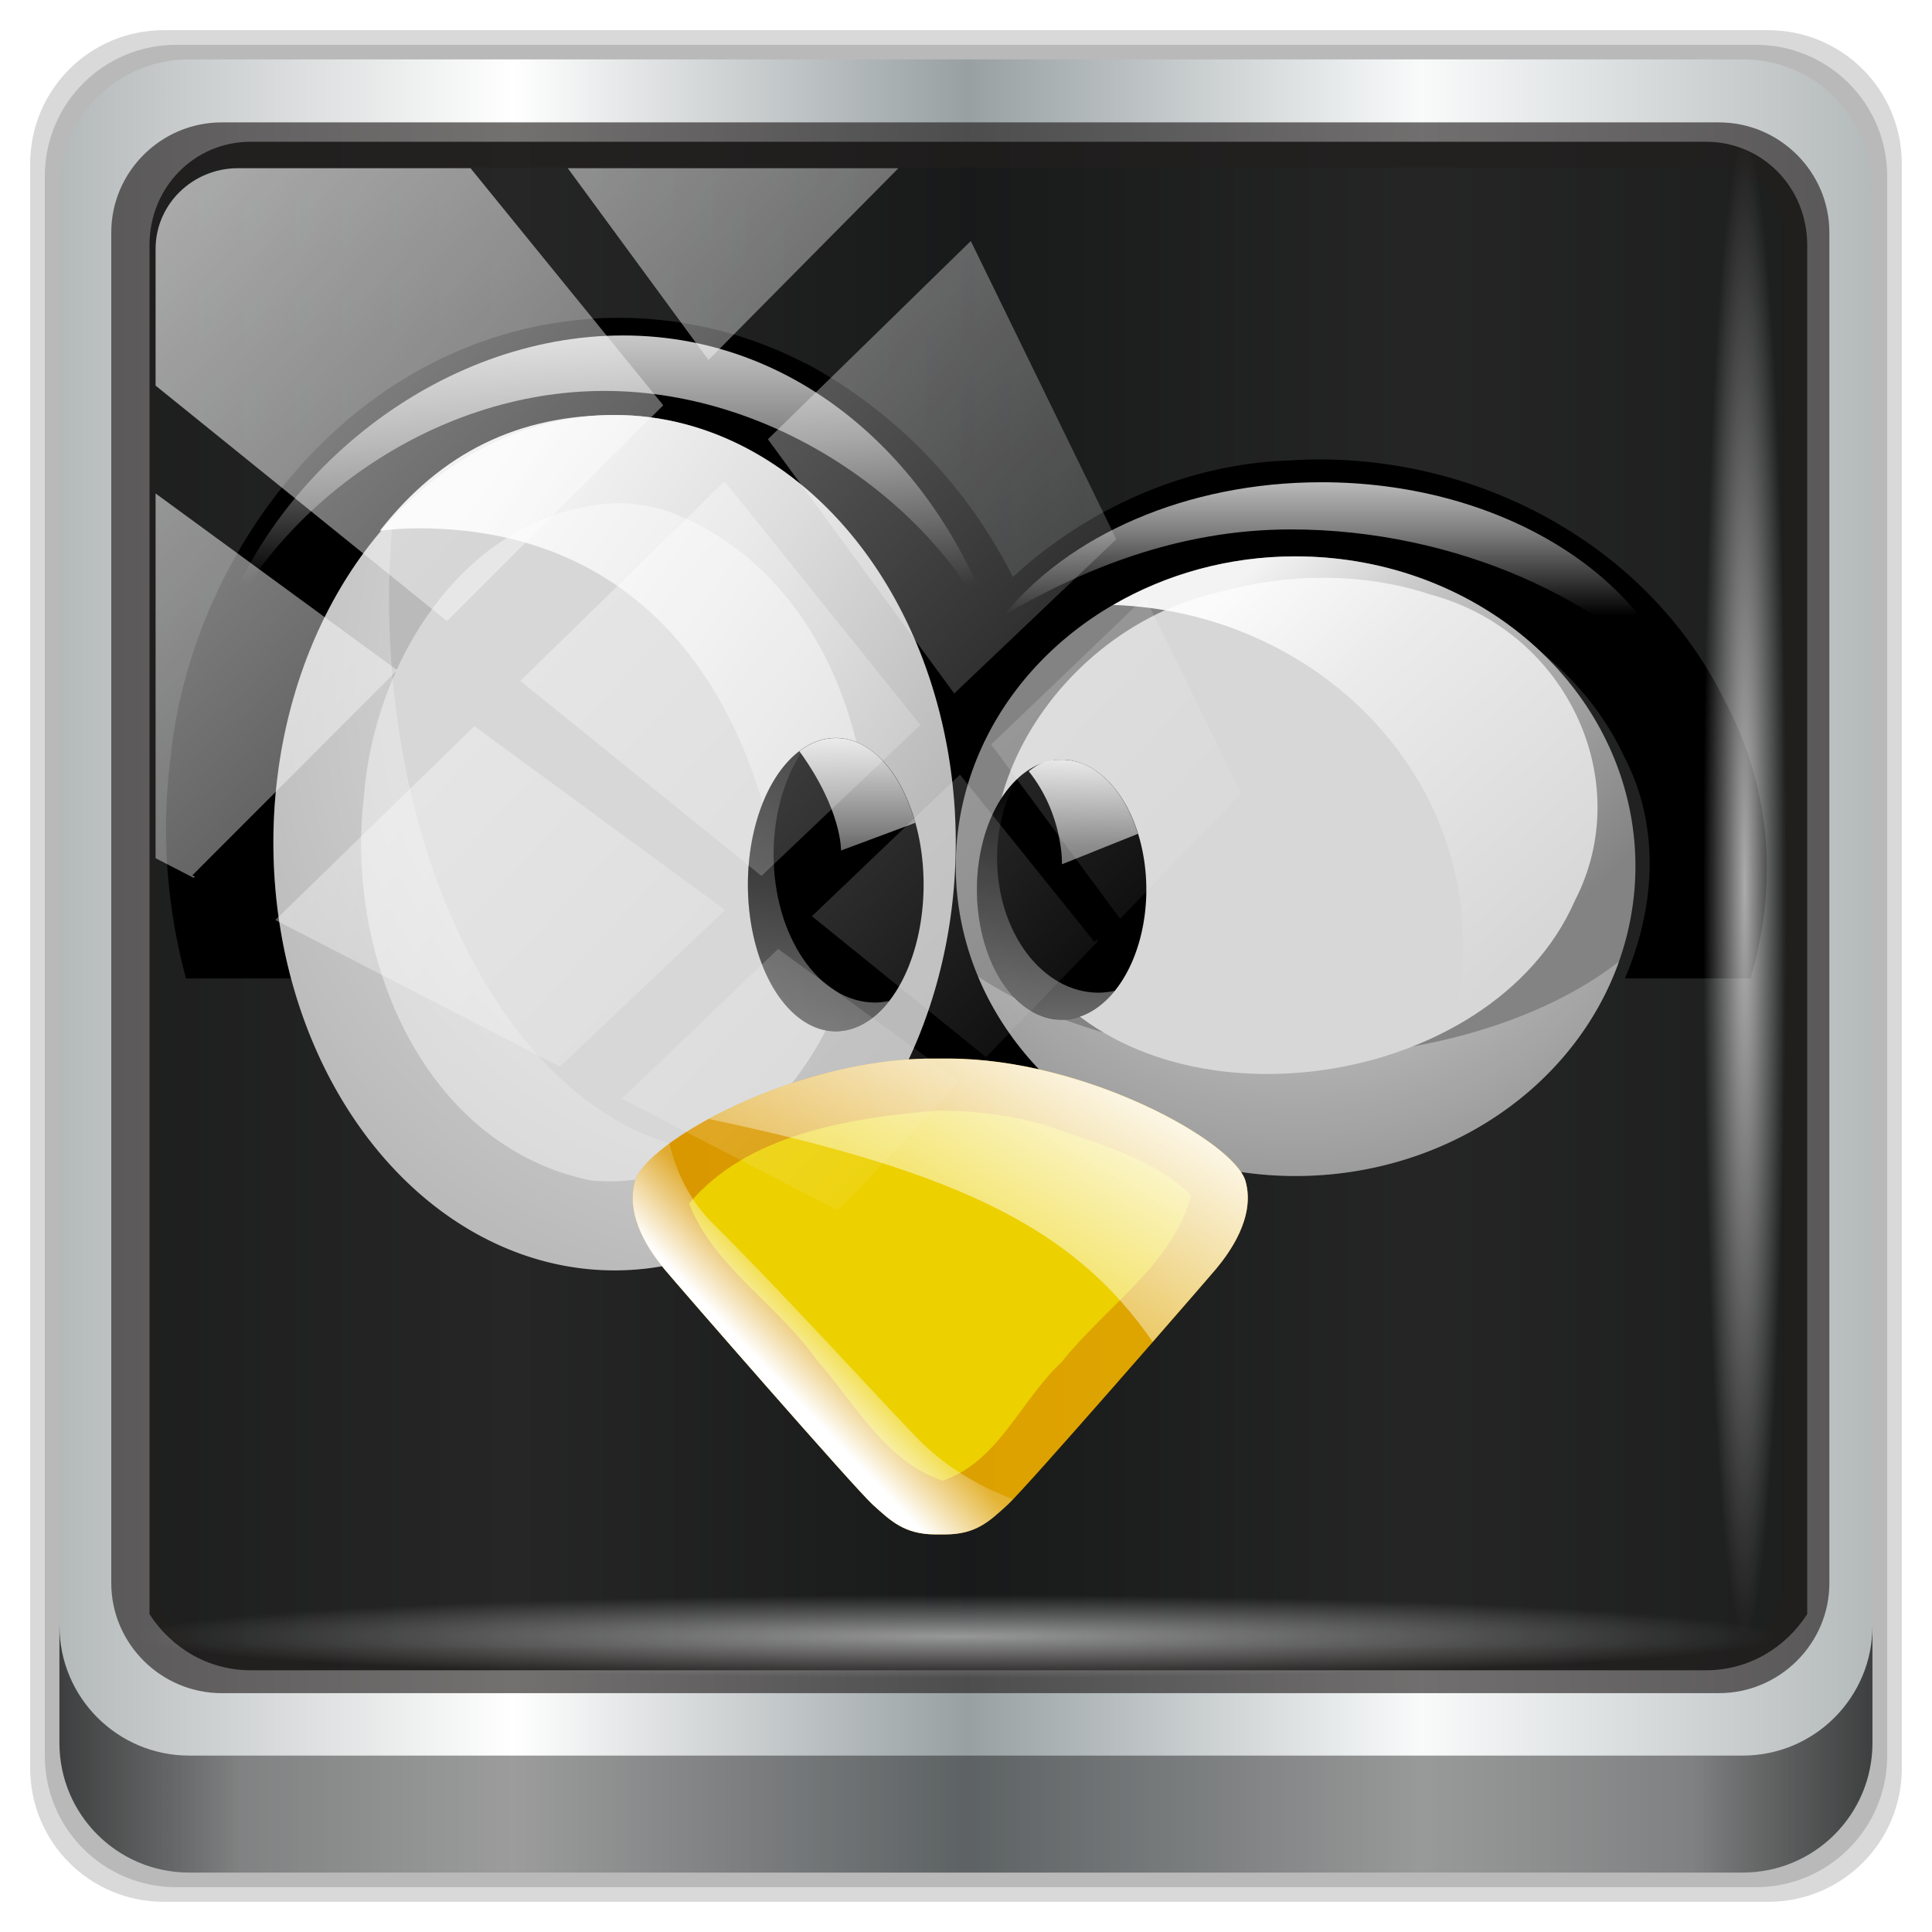 <?xml version="1.0" encoding="UTF-8" standalone="no"?>
<svg
   xmlns:dc="http://purl.org/dc/elements/1.1/"
   xmlns:cc="http://creativecommons.org/ns#"
   xmlns:rdf="http://www.w3.org/1999/02/22-rdf-syntax-ns#"
   xmlns:svg="http://www.w3.org/2000/svg"
   xmlns="http://www.w3.org/2000/svg"
   xmlns:xlink="http://www.w3.org/1999/xlink"
   xmlns:sodipodi="http://sodipodi.sourceforge.net/DTD/sodipodi-0.dtd"
   xmlns:inkscape="http://www.inkscape.org/namespaces/inkscape"
   sodipodi:docname="emblem-tux.svg"
   inkscape:version="1.0beta2 (2b71d25d45, 2019-12-03)"
   id="svg1072"
   version="1.1"
   viewBox="0 0 32 32"
   height="32"
   width="32">
  <defs
     id="defs1066">
    <linearGradient
       inkscape:collect="always"
       xlink:href="#linearGradient6139-0"
       id="linearGradient4071"
       gradientUnits="userSpaceOnUse"
       gradientTransform="matrix(0.358,0,0,0.358,-1.512,-0.888)"
       x1="6"
       y1="47"
       x2="90"
       y2="47" />
    <linearGradient
       id="linearGradient6139-0">
      <stop
         id="stop6141-2"
         offset="0"
         style="stop-color:#b4b9ba;stop-opacity:1" />
      <stop
         style="stop-color:#ffffff;stop-opacity:1;"
         offset="0.25"
         id="stop6151-0" />
      <stop
         style="stop-color:#98a0a2;stop-opacity:1"
         offset="0.5"
         id="stop6147-1" />
      <stop
         id="stop6149-4"
         offset="0.75"
         style="stop-color:#f9fbfb;stop-opacity:1" />
      <stop
         id="stop6143-4"
         offset="1"
         style="stop-color:#b4b9ba;stop-opacity:1" />
    </linearGradient>
    <linearGradient
       gradientTransform="matrix(0.323,0,0,0.323,0.149,0.415)"
       inkscape:collect="always"
       xlink:href="#linearGradient3832-0-6-1-1"
       id="linearGradient4129"
       x1="1.5"
       y1="88.172"
       x2="94.5"
       y2="88.172"
       gradientUnits="userSpaceOnUse" />
    <linearGradient
       id="linearGradient3832-0-6-1-1">
      <stop
         style="stop-color:#000000;stop-opacity:1;"
         offset="0"
         id="stop3834-6-3-7-1" />
      <stop
         id="stop3872-2-4"
         offset="0.1"
         style="stop-color:#000000;stop-opacity:0.588;" />
      <stop
         style="stop-color:#000000;stop-opacity:0.588;"
         offset="0.9"
         id="stop3844-6-2-7-6" />
      <stop
         style="stop-color:#000000;stop-opacity:1;"
         offset="1"
         id="stop3836-5-0-2-9" />
    </linearGradient>
    <radialGradient
       inkscape:collect="always"
       xlink:href="#linearGradient3737"
       id="radialGradient7462"
       gradientUnits="userSpaceOnUse"
       gradientTransform="matrix(0.315,0,0,0.016,11.095,26.302)"
       cx="13.948"
       cy="44.893"
       fx="13.948"
       fy="44.893"
       r="43.199" />
    <linearGradient
       id="linearGradient3737">
      <stop
         offset="0"
         style="stop-color:#ffffff;stop-opacity:1"
         id="stop3739" />
      <stop
         offset="1"
         style="stop-color:#ffffff;stop-opacity:0"
         id="stop3741" />
    </linearGradient>
    <radialGradient
       inkscape:collect="always"
       xlink:href="#linearGradient3737"
       id="radialGradient7464"
       gradientUnits="userSpaceOnUse"
       gradientTransform="matrix(0.287,0,0,0.016,10.601,-29.266)"
       cx="13.948"
       cy="44.893"
       fx="13.948"
       fy="44.893"
       r="43.199" />
    <linearGradient
       inkscape:collect="always"
       xlink:href="#linearGradient3737"
       id="linearGradient4767"
       gradientUnits="userSpaceOnUse"
       x1="2.771"
       y1="-28.642"
       x2="50.528"
       y2="14.514" />
    <clipPath
       id="clipPath4156-4-1"
       clipPathUnits="userSpaceOnUse">
      <path
         inkscape:connector-curvature="0"
         id="path4158-0-8"
         d="m 27.046,-55.695 -14.214,13.321 h 0.061 l 15.653,21.771 10.231,-10.546 C 38.562,-32.302 27.468,-54.819 27.046,-55.695 Z M 9.647,-39.383 -5.241,-25.321 15.988,-7.806 26.372,-18.383 Z m 31.491,12.951 -9.741,9.714 8.945,12.458 7.781,-7.555 z m -49.84,4.379 -13.754,12.982 26.283,13.846 0.061,-0.062 -0.123,-0.062 L 13.599,-5.401 -8.702,-22.053 Z m 38.015,7.401 -9.803,9.775 11.579,9.559 7.628,-7.401 -8.669,-11.009 z m 20.187,5.674 -7.383,7.216 6.188,8.542 5.82,-6.137 z m -32.195,6.322 -9.557,9.498 13.662,7.185 7.934,-7.678 z m 23.312,2.374 -7.107,6.938 8.363,6.907 5.361,-5.674 -0.061,-0.092 -0.092,0.123 -6.464,-8.203 z m -8.73,8.542 -7.505,7.339 10.354,5.458 c 1.397,-1.321 5.675,-6.123 5.851,-6.322 z"
         style="opacity:0.6;fill:#ffffff;fill-opacity:1;stroke:none" />
    </clipPath>
    <linearGradient
       gradientTransform="matrix(0.381,0,0,0.203,-151.384,120.421)"
       y2="347.072"
       x2="193.531"
       y1="221.914"
       x1="193.531"
       gradientUnits="userSpaceOnUse"
       id="linearGradient3717-2"
       xlink:href="#linearGradient10039-2"
       inkscape:collect="always" />
    <linearGradient
       id="linearGradient10039-2">
      <stop
         id="stop10041-0"
         style="stop-color:#efefef;stop-opacity:1"
         offset="0" />
      <stop
         id="stop10043-4"
         style="stop-color:#bcbcbc;stop-opacity:1"
         offset="1" />
    </linearGradient>
    <linearGradient
       id="linearGradient10031-4">
      <stop
         id="stop10033-6"
         style="stop-color:#ffffff;stop-opacity:0.902"
         offset="0" />
      <stop
         id="stop10370-9"
         style="stop-color:#ffffff;stop-opacity:0.502"
         offset="0.5" />
      <stop
         id="stop10035-8"
         style="stop-color:#ffffff;stop-opacity:0"
         offset="1" />
    </linearGradient>
    <filter
       x="-0.146"
       y="-0.34"
       width="1.291"
       height="1.68"
       id="filter12102-3"
       style="color-interpolation-filters:sRGB">
      <feGaussianBlur
         id="feGaussianBlur12104-6"
         stdDeviation="9.305" />
    </filter>
    <radialGradient
       r="36.125"
       fy="51.546"
       fx="232.906"
       cy="51.546"
       cx="232.906"
       gradientTransform="matrix(-0.995,-0.016,0.015,-0.904,134.289,81.467)"
       gradientUnits="userSpaceOnUse"
       id="radialGradient3728-4"
       xlink:href="#linearGradient11291-2"
       inkscape:collect="always" />
    <linearGradient
       id="linearGradient11291-2">
      <stop
         id="stop11293-4"
         style="stop-color:#ffffff;stop-opacity:0.902"
         offset="0" />
      <stop
         id="stop11295-2"
         style="stop-color:#ffffff;stop-opacity:0.502"
         offset="0.328" />
      <stop
         id="stop11297-4"
         style="stop-color:#ffffff;stop-opacity:0"
         offset="1" />
    </linearGradient>
    <filter
       x="-0.186"
       y="-0.2"
       width="1.372"
       height="1.4"
       id="filter11252-9"
       style="color-interpolation-filters:sRGB">
      <feGaussianBlur
         id="feGaussianBlur11254-6"
         stdDeviation="5.275" />
    </filter>
    <filter
       x="-0.169"
       y="-0.125"
       width="1.339"
       height="1.251"
       id="filter11182-5"
       style="color-interpolation-filters:sRGB">
      <feGaussianBlur
         id="feGaussianBlur11184-3"
         stdDeviation="4.032" />
    </filter>
    <linearGradient
       gradientTransform="matrix(0.561,0,0,0.555,-227.262,-31.348)"
       y2="130.469"
       x2="179.781"
       y1="94.969"
       x1="128.406"
       gradientUnits="userSpaceOnUse"
       id="linearGradient3730-0"
       xlink:href="#linearGradient10031-4"
       inkscape:collect="always" />
    <radialGradient
       r="35.125"
       fy="125.417"
       fx="113.134"
       cy="125.417"
       cx="113.134"
       gradientTransform="matrix(-0.911,0.999,-0.87,-0.777,90.089,3.11)"
       gradientUnits="userSpaceOnUse"
       id="radialGradient3732-5"
       xlink:href="#linearGradient11121-5"
       inkscape:collect="always" />
    <linearGradient
       id="linearGradient11121-5">
      <stop
         id="stop11123-4"
         style="stop-color:#ffffff;stop-opacity:0.902"
         offset="0" />
      <stop
         id="stop11125-1"
         style="stop-color:#ffffff;stop-opacity:0.502"
         offset="0.453" />
      <stop
         id="stop11127-3"
         style="stop-color:#ffffff;stop-opacity:0"
         offset="1" />
    </linearGradient>
    <linearGradient
       gradientTransform="matrix(0.561,0,0,0.555,-227.262,-31.348)"
       y2="88.42"
       x2="155.012"
       y1="55.221"
       x1="155.012"
       gradientUnits="userSpaceOnUse"
       id="linearGradient3734-3"
       xlink:href="#linearGradient10031-4"
       inkscape:collect="always" />
    <linearGradient
       gradientTransform="matrix(0.561,0,0,0.555,-227.262,-31.348)"
       y2="91.968"
       x2="233.849"
       y1="72.523"
       x1="233.849"
       gradientUnits="userSpaceOnUse"
       id="linearGradient3736-0"
       xlink:href="#linearGradient10031-4"
       inkscape:collect="always" />
    <linearGradient
       gradientTransform="matrix(0.561,0,0,0.555,-227.262,-31.348)"
       y2="130.016"
       x2="258.875"
       y1="91.016"
       x1="223.031"
       gradientUnits="userSpaceOnUse"
       id="linearGradient3738-6"
       xlink:href="#linearGradient11360-8"
       inkscape:collect="always" />
    <linearGradient
       id="linearGradient11360-8">
      <stop
         id="stop11362-2"
         style="stop-color:#ffffff;stop-opacity:0.902"
         offset="0" />
      <stop
         id="stop11364-1"
         style="stop-color:#ffffff;stop-opacity:0.502"
         offset="0.315" />
      <stop
         id="stop11366-3"
         style="stop-color:#ffffff;stop-opacity:0"
         offset="1" />
    </linearGradient>
    <linearGradient
       gradientTransform="matrix(0.561,0,0,0.555,-227.262,-31.348)"
       y2="99.135"
       x2="183.062"
       y1="158.781"
       x1="173.562"
       gradientUnits="userSpaceOnUse"
       id="linearGradient3740-1"
       xlink:href="#linearGradient11532-4"
       inkscape:collect="always" />
    <linearGradient
       id="linearGradient11532-4">
      <stop
         id="stop11534-9"
         style="stop-color:#ffffff;stop-opacity:0.902"
         offset="0" />
      <stop
         id="stop11536-0"
         style="stop-color:#ffffff;stop-opacity:0.502"
         offset="0.176" />
      <stop
         id="stop11538-0"
         style="stop-color:#ffffff;stop-opacity:0"
         offset="1" />
    </linearGradient>
    <linearGradient
       gradientTransform="matrix(0.561,0,0,0.555,-227.262,-31.348)"
       y2="169.469"
       x2="228.69"
       y1="169.469"
       x1="156.37"
       gradientUnits="userSpaceOnUse"
       id="linearGradient3742-3"
       xlink:href="#linearGradient10433-4"
       inkscape:collect="always" />
    <linearGradient
       id="linearGradient10433-4">
      <stop
         id="stop10435-7"
         style="stop-color:#d99600;stop-opacity:1"
         offset="0" />
      <stop
         id="stop10437-6"
         style="stop-color:#dfa800;stop-opacity:1"
         offset="1" />
    </linearGradient>
    <filter
       id="filter10487-8"
       style="color-interpolation-filters:sRGB">
      <feGaussianBlur
         id="feGaussianBlur10489-9"
         stdDeviation="1.342" />
    </filter>
    <filter
       x="-0.136"
       y="-0.183"
       width="1.272"
       height="1.365"
       id="filter10857-2"
       style="color-interpolation-filters:sRGB">
      <feGaussianBlur
         id="feGaussianBlur10859-0"
         stdDeviation="3.208" />
    </filter>
    <linearGradient
       gradientTransform="matrix(0.561,0,0,0.555,-227.262,-31.348)"
       y2="174.625"
       x2="196.814"
       y1="142.375"
       x1="215.938"
       gradientUnits="userSpaceOnUse"
       id="linearGradient3744-4"
       xlink:href="#linearGradient10762-4"
       inkscape:collect="always" />
    <linearGradient
       id="linearGradient10762-4">
      <stop
         id="stop10764-8"
         style="stop-color:#ffffff;stop-opacity:1"
         offset="0" />
      <stop
         id="stop10766-1"
         style="stop-color:#ffffff;stop-opacity:0.196"
         offset="1" />
    </linearGradient>
    <linearGradient
       gradientTransform="matrix(0.561,0,0,0.555,-227.262,-31.348)"
       y2="176.047"
       x2="183.344"
       y1="182.038"
       x1="177.015"
       gradientUnits="userSpaceOnUse"
       id="linearGradient3746-7"
       xlink:href="#linearGradient10762-4"
       inkscape:collect="always" />
    <linearGradient
       gradientTransform="matrix(0.561,0,0,0.555,-227.262,-31.348)"
       y2="109.719"
       x2="204.438"
       y1="154.975"
       x1="204.438"
       gradientUnits="userSpaceOnUse"
       id="linearGradient3750-0"
       xlink:href="#linearGradient11524-7"
       inkscape:collect="always" />
    <linearGradient
       id="linearGradient11524-7">
      <stop
         id="stop11526-8"
         style="stop-color:#ffffff;stop-opacity:0.902"
         offset="0" />
      <stop
         id="stop11528-2"
         style="stop-color:#ffffff;stop-opacity:0.502"
         offset="0.232" />
      <stop
         id="stop11530-4"
         style="stop-color:#ffffff;stop-opacity:0"
         offset="1" />
    </linearGradient>
    <linearGradient
       gradientTransform="matrix(0.561,0,0,0.555,-227.262,-31.348)"
       y2="127.13"
       x2="183.188"
       y1="105.875"
       x1="183.188"
       gradientUnits="userSpaceOnUse"
       id="linearGradient3752-6"
       xlink:href="#linearGradient10031-4"
       inkscape:collect="always" />
    <linearGradient
       gradientTransform="matrix(0.561,0,0,0.555,-227.262,-31.348)"
       y2="140.172"
       x2="207.062"
       y1="108.344"
       x1="208.344"
       gradientUnits="userSpaceOnUse"
       id="linearGradient3754-6"
       xlink:href="#linearGradient11633-7"
       inkscape:collect="always" />
    <linearGradient
       id="linearGradient11633-7">
      <stop
         id="stop11635-2"
         style="stop-color:#ffffff;stop-opacity:0.902"
         offset="0" />
      <stop
         id="stop11637-9"
         style="stop-color:#ffffff;stop-opacity:0.502"
         offset="0.309" />
      <stop
         id="stop11639-3"
         style="stop-color:#ffffff;stop-opacity:0"
         offset="1" />
    </linearGradient>
  </defs>
  <sodipodi:namedview
     inkscape:document-rotation="0"
     inkscape:snap-global="false"
     inkscape:window-maximized="1"
     inkscape:window-y="21"
     inkscape:window-x="0"
     inkscape:window-height="1027"
     inkscape:window-width="1920"
     inkscape:lockguides="false"
     units="px"
     inkscape:showpageshadow="false"
     showgrid="false"
     inkscape:current-layer="g2574"
     inkscape:document-units="px"
     inkscape:cy="44.557005"
     inkscape:cx="21.35631"
     inkscape:zoom="4.087662"
     inkscape:pageshadow="2"
     inkscape:pageopacity="0.0"
     borderopacity="1.0"
     bordercolor="#666666"
     pagecolor="#ffffff"
     id="base" />
  <g
     transform="translate(0,-1026.52)"
     id="layer1"
     inkscape:groupmode="layer"
     inkscape:label="Livello 1">
    <g
       id="g2574"
       style="display:inline"
       transform="translate(-0.149,1026.105)">
      <g
         transform="translate(0.5,0.5)"
         id="g164">
        <path
           inkscape:connector-curvature="0"
           id="path3288"
           d="M 28.935,0.415 H 2.363 c -1.227,0 -2.214,0.988 -2.214,2.214 V 29.201 c 0,1.227 0.988,2.214 2.214,2.214 H 28.935 c 1.227,0 2.214,-0.988 2.214,-2.214 V 2.629 c 0,-1.227 -0.988,-2.214 -2.214,-2.214 z"
           style="display:inline;opacity:0.15;fill:#000000;fill-opacity:1;fill-rule:nonzero;stroke:none;stroke-width:0.323" />
        <path
           style="display:inline;opacity:0.15;fill:#000000;fill-opacity:1;fill-rule:nonzero;stroke:none;stroke-width:0.323"
           d="M 28.727,0.657 H 2.571 c -1.208,0 -2.18,0.972 -2.18,2.18 v 26.156 c 0,1.208 0.972,2.18 2.18,2.18 H 28.727 c 1.208,0 2.18,-0.972 2.18,-2.18 V 2.837 c 0,-1.208 -0.972,-2.18 -2.18,-2.18 z"
           id="path4085"
           inkscape:connector-curvature="0" />
        <path
           inkscape:connector-curvature="0"
           id="rect4251-1"
           d="M 28.519,0.899 H 2.778 c -1.188,0 -2.145,0.957 -2.145,2.145 V 28.786 c 0,1.188 0.957,2.145 2.145,2.145 H 28.519 c 1.188,0 2.145,-0.957 2.145,-2.145 V 3.044 c 0,-1.188 -0.957,-2.145 -2.145,-2.145 z"
           style="display:inline;fill:url(#linearGradient4071);fill-opacity:1;fill-rule:nonzero;stroke:none;stroke-width:0.323" />
        <path
           sodipodi:nodetypes="sscccsccscccsss"
           inkscape:connector-curvature="0"
           id="path3400-6"
           d="m 3.799,2.263 c -0.933,0 -1.674,0.757 -1.674,1.71 v 7.085 2.394 13.198 c 0.359,0.557 0.97,0.93 1.674,0.93 h 1.339 21.431 1.339 c 0.704,0 1.316,-0.373 1.674,-0.93 V 13.452 11.058 3.973 c 0,-0.953 -0.741,-1.71 -1.674,-1.71 z"
           style="display:inline;opacity:0.867;fill:#050505;fill-opacity:1;fill-rule:nonzero;stroke:none;stroke-width:0.338" />
        <g
           transform="matrix(0.262,0,0,0.262,43.736,4.875)"
           id="g1752"
           style="stroke:none">
          <path
             transform="matrix(0.43,0,0,0.425,-189.798,-23.816)"
             inkscape:connector-curvature="0"
             d="m 117.219,133 c 3.863,15.282 13.556,28.897 28.438,33.938 4.887,1.718 9.87,2.048 14.688,1.312 1.405,1.765 2.916,3.39 4.188,4.781 7.826,7.977 13.863,18.165 23.031,24.594 6.386,2.995 13.205,-0.804 16.875,-6.125 7.676,-9.636 17.214,-18.033 23.656,-28.5 1.01,-1.757 1.286,-3.57 1.062,-5.312 3.503,0.292 7.036,0.116 10.5,-0.562 13.596,-1.778 25.786,-11.562 30.812,-24.125 H 194.625 c 1.065,2.755 2.486,5.336 4.188,7.719 -2.226,-0.271 -4.472,-0.393 -6.719,-0.375 0.947,-2.376 1.719,-4.838 2.344,-7.344 z"
             id="path3548"
             style="color:#000000;display:inline;overflow:visible;visibility:visible;fill:#000000;fill-opacity:1;stroke:none;stroke-width:1.969;marker:none;filter:url(#filter12102-3);enable-background:accumulate" />
          <g
             id="g972"
             transform="translate(10.429,0.294)">
            <path
               style="color:#000000;font-style:normal;font-variant:normal;font-weight:normal;font-stretch:normal;font-size:medium;line-height:normal;font-family:AlArabiya;-inkscape-font-specification:AlArabiya;text-indent:0;text-align:start;text-decoration:none;text-decoration-line:none;letter-spacing:normal;word-spacing:normal;text-transform:none;writing-mode:lr-tb;direction:ltr;text-anchor:start;display:inline;overflow:visible;visibility:visible;fill:#000000;fill-opacity:1;stroke:none;stroke-width:7.255;marker:none;enable-background:accumulate"
               id="path3562"
               d="m -139.787,0.87 c -0.279,0.002 -0.562,0.006 -0.841,0.017 a 3.647,3.609 0 0 0 -0.018,0 C -155.977,1.606 -166.32,15.102 -167.87,28.212 c -0.003,0.017 0.003,0.035 0,0.052 -0.003,0.023 -0.015,0.046 -0.018,0.069 h 0.018 c -0.662,4.686 -0.339,9.606 0.929,14.296 h 6.644 c -0.72,-2.698 -1.122,-5.586 -1.122,-8.588 0,-14.933 9.668,-27.03 21.58,-27.03 8.907,0 16.535,6.773 19.827,16.43 0.01,0.03 0.025,0.057 0.035,0.087 0.021,0.059 0.049,0.115 0.07,0.173 -0.004,0.007 -0.014,0.011 -0.018,0.017 1.052,3.185 1.648,6.661 1.648,10.323 0,3.001 -0.402,5.89 -1.122,8.588 h 2.577 c -0.939,-2.2 -1.455,-4.593 -1.455,-7.096 0,-10.816 9.609,-19.587 21.474,-19.587 6.085,0 11.588,2.314 15.497,6.02 2.205,1.777 4.027,3.979 5.224,6.523 a 3.647,3.609 0 0 0 0.07,0.139 c 2.267,4.338 1.985,9.47 0.035,14.001 h 7.941 c 1.657,-5.559 1.413,-11.632 -1.437,-17.176 -0.023,-0.045 -0.029,-0.094 -0.053,-0.139 l -0.018,0.017 C -74.527,14.888 -86.047,9.104 -97.311,9.891 v -0.017 c -0.041,0.002 -0.081,0.015 -0.123,0.017 -6.466,0.292 -12.573,3.082 -17.232,7.356 -2.792,-5.515 -7.15,-10.293 -13.077,-13.498 a 3.647,3.609 0 0 0 -0.07,-0.017 c -3.661,-1.895 -7.79,-2.899 -11.973,-2.863 z"
               inkscape:connector-curvature="0" />
            <path
               style="color:#000000;display:inline;overflow:visible;visibility:visible;fill:#838383;fill-opacity:1;stroke:none;stroke-width:1.116;stroke-linecap:round;stroke-linejoin:round;stroke-miterlimit:4;stroke-dasharray:none;stroke-dashoffset:0;stroke-opacity:1;marker:none;enable-background:accumulate"
               id="path3564"
               d="m -75.311,35.537 a 21.483,19.583 0 1 1 -42.967,0 21.483,19.583 0 1 1 42.967,0 z"
               inkscape:connector-curvature="0" />
            <path
               style="color:#000000;display:inline;overflow:visible;visibility:visible;fill:url(#radialGradient3728-4);fill-opacity:1;stroke:none;stroke-width:1.116;marker:none;enable-background:accumulate"
               id="path3566"
               d="m -76.345,41.553 c -4.668,3.67 -12.291,6.072 -20.913,6.072 -7.86,0 -14.897,-1.986 -19.616,-5.118 3.083,7.371 10.902,12.613 20.072,12.613 9.562,0 17.672,-5.696 20.458,-13.567 z"
               inkscape:connector-curvature="0" />
            <path
               style="color:#000000;display:inline;overflow:visible;visibility:visible;fill:#d7d7d7;fill-opacity:1;stroke:none;stroke-width:2.117;stroke-linecap:round;stroke-linejoin:round;stroke-miterlimit:4;stroke-dasharray:none;stroke-dashoffset:0;stroke-opacity:1;marker:none;filter:url(#filter11252-9);enable-background:accumulate"
               id="path3568"
               transform="matrix(0.546,-0.127,0.115,0.482,-237.627,4.483)"
               d="M 230.562,89.156 C 209.831,88.74 191.201,112.312 200.594,132 c 9.83,23.329 46.584,26.902 60.656,5.781 9.875,-13.04 6.235,-33.713 -7.875,-42.25 -6.642,-4.6 -14.804,-6.737 -22.812,-6.375 z"
               inkscape:connector-curvature="0" />
            <path
               style="color:#000000;display:inline;overflow:visible;visibility:visible;fill:#000000;stroke:none;stroke-width:1.116;stroke-linecap:round;stroke-linejoin:round;stroke-miterlimit:4;stroke-dasharray:none;stroke-dashoffset:0;stroke-opacity:1;marker:none;enable-background:accumulate"
               id="path3570"
               d="m -106.231,37.017 a 5.355,8.219 0 1 1 -10.71,0 5.355,8.219 0 1 1 10.71,0 z"
               inkscape:connector-curvature="0" />
            <path
               style="color:#000000;display:inline;overflow:visible;visibility:visible;fill:#bababa;fill-opacity:1;stroke:none;stroke-width:1.116;marker:none;enable-background:accumulate"
               id="path3572"
               d="m -118.279,34.049 a 21.568,27.038 0 1 1 -43.137,0 21.568,27.038 0 1 1 43.137,0 z"
               inkscape:connector-curvature="0" />
            <path
               style="color:#000000;display:inline;overflow:visible;visibility:visible;fill:#d7d7d7;fill-opacity:1;stroke:none;stroke-width:1.969;marker:none;filter:url(#filter11182-5);enable-background:accumulate"
               id="path3574"
               d="m 155.312,79.188 c -16.572,1.288 -26.663,18.248 -27.75,33.5 -2.085,17.827 6.525,39.672 25.625,43.625 16.196,1.482 28.45,-14.644 30.344,-29.5 3.554,-17.925 -3.761,-40.379 -22.25,-46.938 -1.943,-0.506 -3.955,-0.812 -5.969,-0.688 z"
               inkscape:connector-curvature="0"
               transform="matrix(0.561,0,0,0.555,-227.262,-31.348)" />
            <path
               style="color:#000000;display:inline;overflow:visible;visibility:visible;fill:url(#linearGradient3730-0);fill-opacity:1;stroke:none;stroke-width:1.116;marker:none;enable-background:accumulate"
               id="path3576"
               d="m -139.839,7.011 c -6.03,0 -10.932,2.317 -14.846,7.317 0.793,-0.097 1.605,-0.156 2.419,-0.156 16.532,0 23.541,14.123 23.541,30.574 0,5.19 -1.057,10.064 -2.945,14.313 7.853,-4.041 13.393,-13.717 13.393,-25.017 0,-14.933 -9.65,-27.03 -21.562,-27.03 z"
               inkscape:connector-curvature="0" />
            <path
               style="color:#000000;display:inline;overflow:visible;visibility:visible;fill:url(#radialGradient3732-5);fill-opacity:1;stroke:none;stroke-width:1.099;marker:none;enable-background:accumulate"
               id="path3578"
               d="m -153.863,13.517 c -4.618,4.959 -7.555,12.303 -7.555,20.524 0,14.933 9.668,27.047 21.58,27.047 7.409,0 13.945,-4.68 17.828,-11.815 -3.099,2.776 -6.657,4.355 -10.448,4.355 -11.953,0 -21.65,-15.703 -21.65,-35.08 0,-1.709 0.1,-3.388 0.245,-5.031 z"
               inkscape:connector-curvature="0" />
            <path
               style="color:#000000;display:inline;overflow:visible;visibility:visible;fill:#000000;stroke:none;stroke-width:1.116;stroke-linecap:round;stroke-linejoin:round;stroke-miterlimit:4;stroke-dasharray:none;stroke-dashoffset:0;stroke-opacity:1;marker:none;enable-background:accumulate"
               id="path3580"
               d="m -120.312,36.699 a 5.553,9.274 0 1 1 -11.107,0 5.553,9.274 0 1 1 11.107,0 z"
               inkscape:connector-curvature="0" />
            <path
               style="color:#000000;display:inline;overflow:visible;visibility:visible;fill:url(#linearGradient3734-3);fill-opacity:1;stroke:none;stroke-width:0.558;marker:none;enable-background:accumulate"
               id="path3582"
               d="m -139.314,1.982 c -11.636,0 -22.471,8.73 -25.797,19.551 h 0.034 c 3.64,-8.512 13.514,-16.045 24.595,-16.045 11.081,0 21.303,7.534 24.943,16.045 h 0.038 C -118.826,10.712 -127.678,1.982 -139.314,1.982 Z"
               inkscape:connector-curvature="0" />
            <path
               style="color:#000000;display:inline;overflow:visible;visibility:visible;fill:url(#linearGradient3736-0);fill-opacity:1;stroke:none;stroke-width:0.558;marker:none;enable-background:accumulate"
               id="path3584"
               d="m -95.165,11.262 c -8.547,0 -16.023,3.38 -20.072,8.414 4.85,-2.852 10.97,-5.432 18.133,-5.432 10.574,0 20.127,4.633 24.606,10.185 -2.408,-7.547 -11.641,-13.168 -22.666,-13.168 z"
               inkscape:connector-curvature="0" />
            <path
               style="color:#000000;display:inline;overflow:visible;visibility:visible;fill:none;stroke:none;stroke-width:1.116;stroke-opacity:1;marker:none;enable-background:accumulate"
               id="path3586"
               d="m -118.279,34.049 a 21.568,27.038 0 1 1 -43.137,0 21.568,27.038 0 1 1 43.137,0 z"
               inkscape:connector-curvature="0" />
            <path
               style="color:#000000;display:inline;overflow:visible;visibility:visible;fill:url(#linearGradient3738-6);fill-opacity:1;stroke:none;stroke-width:1.116;marker:none;enable-background:accumulate"
               id="path3588"
               d="m -96.803,15.946 c -4.242,0 -8.186,1.136 -11.517,3.071 12.286,0.444 22.105,9.849 22.105,21.409 0,5.444 -2.181,10.41 -5.767,14.192 9.546,-1.993 16.671,-9.778 16.671,-19.084 0,-10.816 -9.627,-19.587 -21.492,-19.587 z"
               inkscape:connector-curvature="0" />
            <path
               style="color:#000000;display:inline;overflow:visible;visibility:visible;fill:url(#linearGradient3740-1);fill-opacity:1;stroke:none;stroke-width:1.116;stroke-linecap:round;stroke-linejoin:round;stroke-miterlimit:4;stroke-dasharray:none;stroke-dashoffset:0;stroke-opacity:1;marker:none;enable-background:accumulate"
               id="path3590"
               d="m -127.831,28.038 c -2.095,1.327 -3.594,4.693 -3.594,8.657 0,5.122 2.49,9.282 5.557,9.282 1.272,0 2.447,-0.724 3.383,-1.926 -0.294,0.06 -0.589,0.104 -0.894,0.104 -3.543,0 -6.416,-4.194 -6.416,-9.369 0,-2.651 0.751,-5.045 1.963,-6.749 z"
               inkscape:connector-curvature="0" />
            <path
               style="color:#000000;display:inline;overflow:visible;visibility:visible;fill:none;stroke:none;stroke-width:1.116;stroke-linecap:round;stroke-linejoin:round;stroke-miterlimit:4;stroke-dasharray:none;stroke-dashoffset:0;stroke-opacity:1;marker:none;enable-background:accumulate"
               id="path3592"
               d="m -75.311,35.537 a 21.483,19.583 0 1 1 -42.967,0 21.483,19.583 0 1 1 42.967,0 z"
               inkscape:connector-curvature="0" />
            <path
               style="fill:url(#linearGradient3742-3);fill-opacity:1;stroke:none;stroke-width:0.558"
               id="path3594"
               d="m -119.75,47.695 c -8.677,0 -18.109,5.248 -18.81,7.755 -0.645,2.306 1.054,4.584 1.841,5.534 0.794,0.96 12.06,13.89 13.2,14.92 1.14,1.03 1.999,1.874 3.982,1.874 0.909,0 -0.322,0 0.583,0 1.983,0 2.814,-0.843 3.954,-1.874 1.14,-1.03 12.388,-13.961 13.183,-14.92 0.787,-0.951 2.503,-3.228 1.858,-5.534 -0.701,-2.507 -10.133,-7.755 -18.81,-7.755 z"
               inkscape:connector-curvature="0" />
            <path
               style="fill:none;stroke:none;filter:url(#filter10487-8)"
               id="path3596"
               d="m 190.469,146.406 c -10.072,1.021 -21.939,3.591 -28.469,11.781 1.071,6.926 8.092,10.769 11.805,16.202 6.014,6.001 10.155,14.787 18.132,18.205 6.978,-0.235 9.579,-8.399 14.281,-12.281 5.247,-7.495 14.344,-13.174 16.875,-22.188 -1.914,-4.692 -8.203,-5.61 -12.125,-8.062 -6.545,-2.581 -13.396,-4.009 -20.5,-3.656 z"
               inkscape:connector-curvature="0"
               transform="matrix(0.561,0,0,0.555,-227.262,-31.348)" />
            <path
               style="fill:#ecd000;fill-opacity:1;stroke:none;filter:url(#filter10857-2)"
               id="path3598"
               d="m 191.875,148.375 c -9.706,0.823 -21.168,2.705 -27.656,10.562 2.807,7.249 10.013,11.528 14.375,17.812 4.286,4.917 7.767,11.614 14.188,13.75 6.288,-2.103 8.862,-9.268 13.438,-13.531 4.857,-6.189 12.599,-11.222 14.562,-18.938 -4.081,-4.295 -10.91,-5.992 -16.562,-8.094 -4.008,-1.111 -8.184,-1.644 -12.344,-1.562 z"
               inkscape:connector-curvature="0"
               transform="matrix(0.561,0,0,0.555,-227.262,-31.348)" />
            <path
               style="fill:url(#linearGradient3744-4);fill-opacity:1;stroke:none;stroke-width:0.558"
               id="path3600"
               d="m -119.75,47.695 c -5.102,0 -10.451,1.812 -14.147,3.817 16.373,3.439 23.281,7.19 28.066,14.088 1.997,-2.291 3.732,-4.274 4.014,-4.615 0.787,-0.951 2.503,-3.228 1.858,-5.534 -0.701,-2.507 -10.133,-7.755 -18.81,-7.755 z"
               inkscape:connector-curvature="0" />
            <path
               style="fill:url(#linearGradient3746-7);fill-opacity:1;stroke:none;stroke-width:0.558"
               id="path3602"
               d="m -136.386,53.056 c -1.205,0.886 -1.991,1.74 -2.174,2.394 -0.645,2.306 1.054,4.584 1.841,5.534 0.794,0.96 12.06,13.89 13.2,14.92 1.14,1.03 1.996,1.874 3.979,1.874 h 0.578 c 1.983,0 2.821,-0.843 3.962,-1.874 0.055,-0.05 0.233,-0.244 0.333,-0.347 -2.167,-0.84 -4.185,-2.025 -5.855,-3.678 -1.636,-1.619 -8.484,-9.177 -13.095,-13.741 -1.505,-1.489 -2.336,-3.302 -2.77,-5.083 z"
               inkscape:connector-curvature="0" />
            <path
               style="fill:none;stroke:none;stroke-width:1.674;stroke-miterlimit:4;stroke-dasharray:none;stroke-opacity:1"
               id="path3604"
               d="m -119.75,47.695 c -8.677,0 -18.109,5.248 -18.81,7.755 -0.645,2.306 1.054,4.584 1.841,5.534 0.794,0.96 12.06,13.89 13.2,14.92 1.14,1.03 1.999,1.874 3.982,1.874 0.909,0 -0.322,0 0.583,0 1.983,0 2.814,-0.843 3.954,-1.874 1.14,-1.03 12.388,-13.961 13.183,-14.92 0.787,-0.951 2.503,-3.228 1.858,-5.534 -0.701,-2.507 -10.133,-7.755 -18.81,-7.755 z"
               inkscape:connector-curvature="0" />
            <path
               style="color:#000000;display:inline;overflow:visible;visibility:visible;fill:url(#linearGradient3750-0);fill-opacity:1;stroke:none;stroke-width:1.116;stroke-linecap:round;stroke-linejoin:round;stroke-miterlimit:4;stroke-dasharray:none;stroke-dashoffset:0;stroke-opacity:1;marker:none;enable-background:accumulate"
               id="path3606"
               d="m -114.491,30.12 c -1.474,1.464 -2.454,4.01 -2.454,6.905 0,4.539 2.407,8.206 5.364,8.206 1.275,0 2.446,-0.679 3.366,-1.822 -0.337,0.073 -0.681,0.121 -1.034,0.121 -3.543,0 -6.416,-3.806 -6.416,-8.501 0,-1.829 0.432,-3.523 1.175,-4.91 z"
               inkscape:connector-curvature="0" />
            <path
               style="fill:url(#linearGradient3752-6);fill-opacity:1;stroke:none;stroke-width:0.558"
               id="path3608"
               d="m -125.868,27.431 c -0.821,0 -1.596,0.299 -2.296,0.833 2.713,3.751 2.63,6.28 2.63,6.28 l 4.698,-1.752 c -0.883,-3.168 -2.801,-5.361 -5.031,-5.361 z"
               inkscape:connector-curvature="0" />
            <path
               style="fill:url(#linearGradient3754-6);fill-opacity:1;stroke:none;stroke-width:0.558"
               id="path3610"
               d="m -111.581,28.802 c -0.877,0 -1.356,0.155 -2.086,0.729 2.198,2.742 2.104,5.881 2.104,5.881 l 4.803,-1.926 c -0.861,-2.769 -2.688,-4.684 -4.821,-4.684 z"
               inkscape:connector-curvature="0" />
          </g>
        </g>
        <path
           style="color:#000000;font-style:normal;font-variant:normal;font-weight:normal;font-stretch:normal;font-size:medium;line-height:normal;font-family:Sans;-inkscape-font-specification:Sans;text-indent:0;text-align:start;text-decoration:none;text-decoration-line:none;letter-spacing:normal;word-spacing:normal;text-transform:none;writing-mode:lr-tb;direction:ltr;baseline-shift:baseline;text-anchor:start;display:inline;overflow:visible;visibility:visible;fill:#241f1f;fill-opacity:0.633;stroke:none;stroke-width:0.767;marker:none;enable-background:accumulate"
           d="m 3.322,1.942 c -1.006,0 -1.83,0.82 -1.83,1.823 V 26.136 c 0,1.003 0.824,1.823 1.83,1.823 H 28.119 c 1.006,0 1.83,-0.82 1.83,-1.823 V 3.765 c 0,-1.003 -0.824,-1.823 -1.83,-1.823 z m 0,0.749 H 28.119 c 0.61,0 1.082,0.478 1.082,1.074 V 26.136 c 0,0.596 -0.473,1.074 -1.082,1.074 H 3.322 c -0.61,0 -1.082,-0.478 -1.082,-1.074 V 3.765 c 0,-0.596 0.473,-1.074 1.082,-1.074 z"
           id="path4989"
           inkscape:connector-curvature="0" />
        <path
           id="path4118"
           d="m 0.633,26.844 v 1.938 c 0,1.188 0.961,2.149 2.149,2.149 h 25.732 c 1.188,0 2.149,-0.961 2.149,-2.149 v -1.938 c 0,1.188 -0.961,2.149 -2.149,2.149 H 2.783 c -1.188,0 -2.149,-0.961 -2.149,-2.149 z"
           style="display:inline;opacity:0.658;fill:url(#linearGradient4129);fill-opacity:1;fill-rule:nonzero;stroke:none;stroke-width:0.323"
           inkscape:connector-curvature="0" />
        <rect
           ry="1.372"
           rx="0"
           y="26.329"
           x="1.885"
           height="1.372"
           width="27.206"
           id="rect4131"
           style="opacity:0.55;fill:url(#radialGradient7462);fill-opacity:1;stroke:none;stroke-width:0.323" />
        <rect
           transform="rotate(90)"
           style="opacity:0.669;fill:url(#radialGradient7464);fill-opacity:1;stroke:none;stroke-width:0.323"
           id="rect4141"
           width="24.784"
           height="1.372"
           x="2.21"
           y="-29.239"
           rx="0"
           ry="1.372" />
        <rect
           clip-path="url(#clipPath4156-4-1)"
           ry="3.957"
           rx="3.957"
           y="-30"
           x="2"
           height="69.024"
           width="75.966"
           id="rect4146"
           style="opacity:0.619;fill:url(#linearGradient4767);fill-opacity:1;stroke:none"
           transform="matrix(0.345,0,0,0.338,1.536,12.841)" />
      </g>
    </g>
  </g>
</svg>
